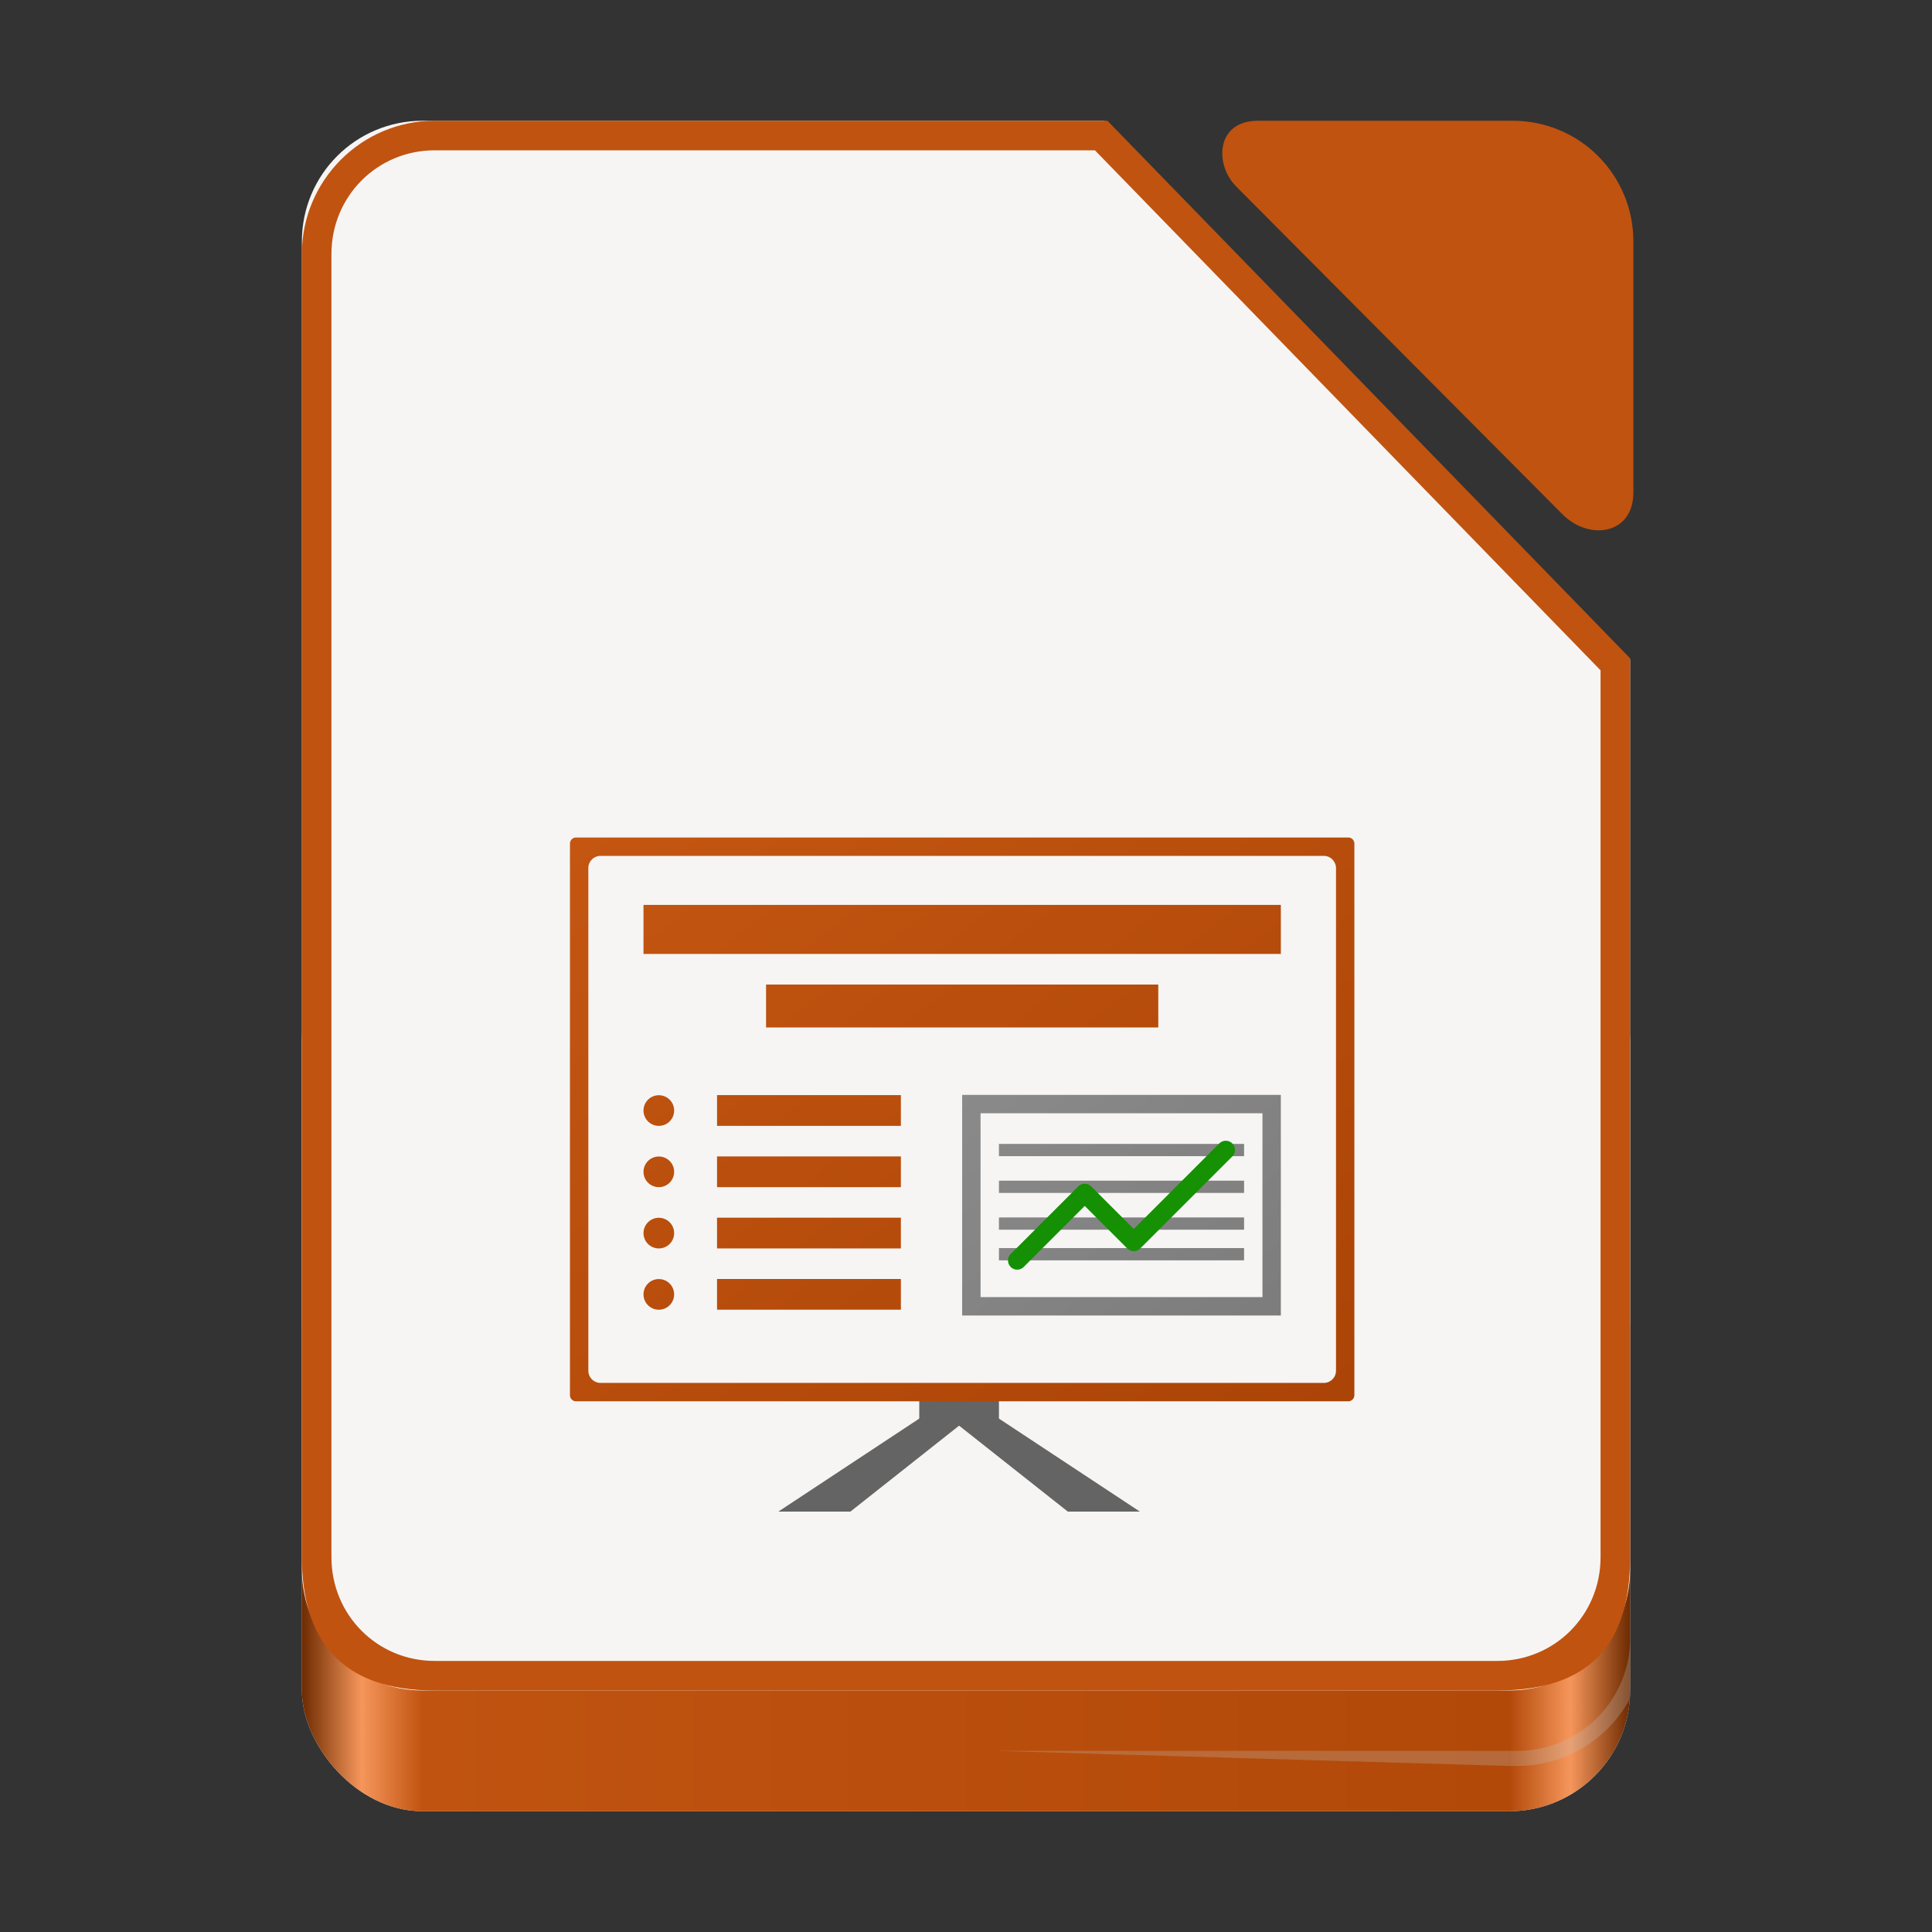 <?xml version="1.0" encoding="UTF-8" standalone="no"?>
<svg
   xmlns:dc="http://purl.org/dc/elements/1.1/"
   xmlns:cc="http://creativecommons.org/ns#"
   xmlns:rdf="http://www.w3.org/1999/02/22-rdf-syntax-ns#"
   xmlns:svg="http://www.w3.org/2000/svg"
   xmlns="http://www.w3.org/2000/svg"
   xmlns:xlink="http://www.w3.org/1999/xlink"
   xmlns:sodipodi="http://sodipodi.sourceforge.net/DTD/sodipodi-0.dtd"
   xmlns:inkscape="http://www.inkscape.org/namespaces/inkscape"
   width="128"
   height="128"
   version="1.0"
   id="svg246"
   sodipodi:docname="libreoffice-main.svg"
   inkscape:version="0.92.3 (2405546, 2018-03-11)">
  <rect width="100%" height="100%" fill="#333333" stroke="none"/>
  <sodipodi:namedview
     pagecolor="#ffffff"
     bordercolor="#666666"
     borderopacity="1"
     objecttolerance="10"
     gridtolerance="10"
     guidetolerance="10"
     inkscape:pageopacity="0"
     inkscape:pageshadow="2"
     inkscape:window-width="1920"
     inkscape:window-height="1016"
     id="namedview248"
     showgrid="false"
     inkscape:zoom="7.5178571"
     inkscape:cx="64.10742"
     inkscape:cy="21.434679"
     inkscape:window-x="0"
     inkscape:window-y="27"
     inkscape:window-maximized="1"
     inkscape:current-layer="svg246" />
  <defs
     id="defs232">
    <linearGradient
       id="linearGradient1175">
      <stop
         offset="0"
         id="stop1163"
         style="stop-color:#6d2a00;stop-opacity:1" />
      <stop
         offset=".045"
         id="stop1165"
         style="stop-color:#f6965b;stop-opacity:1" />
      <stop
         offset=".091"
         id="stop1167"
         style="stop-color:#b24909;stop-opacity:1" />
      <stop
         offset=".909"
         id="stop1169"
         style="stop-color:#c05310;stop-opacity:1" />
      <stop
         offset=".955"
         id="stop1171"
         style="stop-color:#f6965b;stop-opacity:1" />
      <stop
         offset="1"
         id="stop1173"
         style="stop-color:#6d2a00;stop-opacity:1" />
    </linearGradient>
    <linearGradient
       id="a">
      <stop
         id="stop2"
         offset="0"
         stop-color="#d5d3cf" />
      <stop
         id="stop4"
         offset="1"
         stop-color="#f6f5f4" />
    </linearGradient>
    <linearGradient
       id="b">
      <stop
         id="stop7"
         offset="0"
         stop-color="#d5d3cf" />
      <stop
         id="stop9"
         offset="1"
         stop-color="#949390" />
    </linearGradient>
    <linearGradient
       id="c">
      <stop
         id="stop12"
         offset="0"
         stop-color="#9a9996" />
      <stop
         id="stop14"
         offset="1"
         stop-color="#77767b" />
    </linearGradient>
    <linearGradient
       id="e"
       x1="28"
       x2="116"
       y1="-274"
       y2="-274"
       gradientTransform="translate(-136)"
       gradientUnits="userSpaceOnUse"
       xlink:href="#d" />
    <linearGradient
       id="d">
      <stop
         style="stop-color:#ae34c0"
         id="stop18"
         offset="0"
         stop-color="#c0bfbc" />
      <stop
         style="stop-color:#f2c1fa"
         id="stop20"
         offset=".045"
         stop-color="#f6f5f4" />
      <stop
         style="stop-color:#dd87e9"
         id="stop22"
         offset=".091"
         stop-color="#deddda" />
      <stop
         style="stop-color:#dd87e9"
         id="stop24"
         offset=".909"
         stop-color="#deddda" />
      <stop
         style="stop-color:#f2c1fa"
         id="stop26"
         offset=".955"
         stop-color="#f6f5f4" />
      <stop
         style="stop-color:#aa2fbc"
         id="stop28"
         offset="1"
         stop-color="#c0bfbc" />
    </linearGradient>
    <linearGradient
       id="f"
       x1="151.894"
       x2="-24.891"
       y1="-1168.556"
       y2="-1398.881"
       gradientTransform="matrix(2.008,0,0,2.019,1898.717,2821.503)"
       gradientUnits="userSpaceOnUse"
       xlink:href="#a-3" />
    <linearGradient
       id="a-3">
      <stop
         id="stop929"
         offset="0"
         stop-color="#8e03a3" />
      <stop
         id="stop931"
         offset="1"
         stop-color="#c254d2" />
    </linearGradient>
    <linearGradient
       id="e-6"
       x1="1712"
       x2="1352"
       y1="482"
       y2="22"
       gradientTransform="translate(96.598,-21.886)"
       gradientUnits="userSpaceOnUse">
      <stop
         id="stop957"
         offset="0"
         stop-color="#e6e6e6" />
      <stop
         id="stop959"
         offset="1"
         stop-color="#fff" />
    </linearGradient>
    <linearGradient
       id="b-7"
       x1="1422"
       x2="1324"
       y1="-1554.64"
       y2="-1554.64"
       gradientUnits="userSpaceOnUse">
      <stop
         id="stop934"
         offset="0"
         stop-color="#e196fb" />
      <stop
         id="stop936"
         offset=".13"
         stop-color="#f4c7fa" />
      <stop
         id="stop938"
         offset=".314"
         stop-color="#e091f3" />
      <stop
         id="stop940"
         offset=".441"
         stop-color="#d764e9" />
      <stop
         id="stop942"
         offset=".684"
         stop-color="#e7adf0" />
      <stop
         id="stop944"
         offset=".756"
         stop-color="#e6a9f8" />
      <stop
         id="stop946"
         offset=".88"
         stop-color="#e595f2" />
      <stop
         id="stop948"
         offset="1"
         stop-color="#f2cbf8" />
    </linearGradient>
    <radialGradient
       id="d-3"
       cx="518.854"
       cy="730.484"
       r="22.89"
       gradientTransform="matrix(2.011,0,0,0.565,329.827,-1985.991)"
       gradientUnits="userSpaceOnUse">
      <stop
         id="stop952"
         offset="0"
         stop-color="#dc85e9" />
      <stop
         id="stop954"
         offset="1"
         stop-color="#f2cbf8" />
    </radialGradient>
    <linearGradient
       id="f-3"
       x1="151.894"
       x2="-24.891"
       y1="-1168.556"
       y2="-1398.881"
       gradientTransform="matrix(0.408,0,0,0.41,40.163,586.114)"
       gradientUnits="userSpaceOnUse"
       xlink:href="#a-3" />
    <linearGradient
       id="linearGradient955"
       x1="151.894"
       x2="-24.891"
       y1="-1168.556"
       y2="-1398.881"
       gradientTransform="matrix(2.008,0,0,2.019,2228.887,2748.206)"
       gradientUnits="userSpaceOnUse"
       xlink:href="#a-3" />
    <linearGradient
       id="f-3-3"
       x1="151.894"
       x2="-24.891"
       y1="-1168.556"
       y2="-1398.881"
       gradientTransform="matrix(0.408,0,0,0.41,40.163,758.114)"
       gradientUnits="userSpaceOnUse"
       xlink:href="#a-3" />
    <linearGradient
       id="k"
       x1="151.894"
       x2="-24.891"
       y1="-1168.556"
       y2="-1398.881"
       gradientTransform="matrix(0.408,0,0,0.41,16.045,932.329)"
       gradientUnits="userSpaceOnUse"
       xlink:href="#b-3" />
    <linearGradient
       id="b-3">
      <stop
         id="stop3"
         offset="0"
         stop-color="#18a303" />
      <stop
         id="stop5"
         offset="1"
         stop-color="#43c330" />
    </linearGradient>
    <linearGradient
       id="j"
       x1="434.006"
       x2="74.006"
       y1="482"
       y2="22"
       gradientTransform="matrix(0.203,0,0,0.203,-9.75,354.199)"
       gradientUnits="userSpaceOnUse">
      <stop
         id="stop43"
         offset="0"
         stop-color="#e6e6e6" />
      <stop
         id="stop45"
         offset="1"
         stop-color="#fff" />
    </linearGradient>
    <linearGradient
       id="a-6"
       x1="1710"
       x2="1358"
       y1="126"
       y2="-338"
       gradientUnits="userSpaceOnUse"
       xlink:href="#b-3" />
    <linearGradient
       id="c-3"
       x1="1565.251"
       x2="1565.251"
       y1="51.992"
       y2="-52.008"
       gradientUnits="userSpaceOnUse">
      <stop
         id="stop8"
         offset="0"
         stop-color="#727272" />
      <stop
         id="stop10"
         offset="1"
         stop-color="#9a9a9a" />
    </linearGradient>
    <linearGradient
       id="d-5"
       x1="829.361"
       x2="829.361"
       y1="-1064.799"
       y2="-1082.341"
       gradientTransform="matrix(3.795,0,0,5.2,-1620.54,5578.909)"
       gradientUnits="userSpaceOnUse">
      <stop
         id="stop13"
         offset="0"
         stop-color="#e4e4e4" />
      <stop
         id="stop15"
         offset="1"
         stop-color="#f9f9f9" />
    </linearGradient>
    <linearGradient
       id="e-62"
       x1="525.639"
       x2="525.639"
       y1="-1078.644"
       y2="-1068.787"
       gradientTransform="matrix(2.857,0,0,-6.222,33.285,-6672.417)"
       gradientUnits="userSpaceOnUse">
      <stop
         id="stop18-9"
         offset="0"
         stop-color="#63bbee" />
      <stop
         id="stop20-1"
         offset="1"
         stop-color="#aadcf7" />
    </linearGradient>
    <linearGradient
       id="f-2"
       x1="1583.626"
       x2="1583.626"
       y1="-7.883"
       y2="-44.007"
       gradientUnits="userSpaceOnUse">
      <stop
         id="stop23"
         offset="0"
         stop-color="#a33e03" />
      <stop
         id="stop25"
         offset="1"
         stop-color="#c15414" />
    </linearGradient>
    <linearGradient
       id="g-7"
       x1="525.639"
       x2="525.639"
       y1="-1078.644"
       y2="-1068.787"
       gradientTransform="matrix(2.857,0,0,-8.444,65.285,-9068.258)"
       gradientUnits="userSpaceOnUse">
      <stop
         id="stop28-0"
         offset="0"
         stop-color="#f09e6f" />
      <stop
         id="stop30"
         offset="1"
         stop-color="#f9cfb5" />
    </linearGradient>
    <linearGradient
       id="h"
       x1="525.639"
       x2="525.639"
       y1="-1078.644"
       y2="-1068.787"
       gradientTransform="matrix(2.857,0,0,-3.556,97.285,-3797.377)"
       gradientUnits="userSpaceOnUse">
      <stop
         id="stop33"
         offset="0"
         stop-color="#f5ce53" />
      <stop
         id="stop35"
         offset="1"
         stop-color="#fde9a9" />
    </linearGradient>
    <linearGradient
       id="i"
       x1="525.639"
       x2="525.639"
       y1="-1078.644"
       y2="-1068.787"
       gradientTransform="matrix(2.857,0,0,-5.333,129.285,-5714.057)"
       gradientUnits="userSpaceOnUse">
      <stop
         id="stop38"
         offset="0"
         stop-color="#8ee780" />
      <stop
         id="stop40"
         offset="1"
         stop-color="#ccf4c6" />
    </linearGradient>
    <linearGradient
       id="b-2"
       x1="151.894"
       x2="-24.891"
       y1="-1168.556"
       y2="-1398.881"
       gradientTransform="matrix(2.008,0,0,2.019,1404.983,2846.179)"
       gradientUnits="userSpaceOnUse">
      <stop
         id="stop2799"
         offset="0"
         stop-color="#c99c00" />
      <stop
         id="stop2801"
         offset="1"
         stop-color="#e9b913" />
    </linearGradient>
    <linearGradient
       id="f-7"
       x1="151.894"
       x2="-24.891"
       y1="-1168.556"
       y2="-1398.881"
       gradientTransform="matrix(2.008,0,0,2.019,1404.983,2846.179)"
       gradientUnits="userSpaceOnUse"
       xlink:href="#b-36" />
    <linearGradient
       id="b-36">
      <stop
         id="stop3671"
         offset="0"
         stop-color="#a33e03" />
      <stop
         id="stop3673"
         offset="1"
         stop-color="#d36118" />
    </linearGradient>
    <linearGradient
       id="e-1"
       x1="1712"
       x2="1352"
       y1="482"
       y2="22"
       gradientUnits="userSpaceOnUse">
      <stop
         id="stop3686"
         offset="0"
         stop-color="#e6e6e6" />
      <stop
         id="stop3688"
         offset="1"
         stop-color="#fff" />
    </linearGradient>
    <linearGradient
       id="d-2"
       x1="1707.009"
       x2="1331.95"
       y1="488.492"
       y2="29.226"
       gradientTransform="translate(500.35,48.299)"
       gradientUnits="userSpaceOnUse">
      <stop
         id="stop3681"
         offset="0"
         stop-color="#6e6e6e" />
      <stop
         id="stop3683"
         offset="1"
         stop-color="#b0b0b0" />
    </linearGradient>
    <linearGradient
       id="c-93"
       x1="1710"
       x2="1360"
       y1="482"
       y2="22"
       gradientTransform="translate(500.35,48.299)"
       gradientUnits="userSpaceOnUse">
      <stop
         id="stop3676"
         offset="0"
         stop-color="#18a303" />
      <stop
         id="stop3678"
         offset="1"
         stop-color="#106802" />
    </linearGradient>
    <linearGradient
       id="a-1"
       x1="1711.588"
       x2="1357.364"
       y1="490.542"
       y2="30.216"
       gradientTransform="translate(500.35,48.299)"
       gradientUnits="userSpaceOnUse"
       xlink:href="#b-36" />
    <linearGradient
       id="s"
       x1="151.894"
       x2="-24.891"
       y1="-1168.556"
       y2="-1398.881"
       gradientTransform="matrix(2.008,0,0,2.019,1448.755,2874.857)"
       gradientUnits="userSpaceOnUse"
       xlink:href="#q" />
    <linearGradient
       id="q">
      <stop
         id="stop8439"
         offset="0"
         stop-color="#0369a3" />
      <stop
         id="stop8441"
         offset="1"
         stop-color="#1c99e0" />
    </linearGradient>
    <linearGradient
       id="r"
       x1="434.006"
       x2="74.006"
       y1="482"
       y2="22"
       gradientTransform="translate(1321.765,28.678)"
       gradientUnits="userSpaceOnUse">
      <stop
         id="stop8444"
         offset="0"
         stop-color="#e6e6e6" />
      <stop
         id="stop8446"
         offset="1"
         stop-color="#fff" />
    </linearGradient>
    <linearGradient
       id="p"
       x1="432.006"
       x2="80.006"
       y1="528"
       y2="64"
       gradientTransform="translate(1760.986,6.037)"
       gradientUnits="userSpaceOnUse"
       xlink:href="#q" />
    <linearGradient
       id="a-9"
       x2="0"
       y1="-581.638"
       y2="-577.573"
       gradientTransform="matrix(19.368,0,0,15.639,-2800.195,8902.558)"
       gradientUnits="userSpaceOnUse">
      <stop
         id="stop8379"
         offset="0"
         stop-color="#44adeb" />
      <stop
         id="stop8381"
         offset="1"
         stop-color="#aadcf7" />
    </linearGradient>
    <linearGradient
       id="b-4"
       x2="0"
       y1="1173"
       y2="1178"
       gradientTransform="matrix(-17.491,0,0,15.847,7686.168,-18788.108)"
       gradientUnits="userSpaceOnUse">
      <stop
         id="stop8384"
         offset="0"
         stop-color="#666" />
      <stop
         id="stop8386"
         offset="1"
         stop-color="#333" />
    </linearGradient>
    <linearGradient
       id="c-7"
       x1="346.696"
       x2="361.368"
       y1="-1576.519"
       y2="-1566.796"
       gradientTransform="matrix(1.973,0,0,1.955,884.546,2931.357)"
       gradientUnits="userSpaceOnUse">
      <stop
         id="stop8389"
         offset="0"
         stop-color="#fff" />
      <stop
         id="stop8391"
         offset="1"
         stop-color="#fff"
         stop-opacity="0" />
    </linearGradient>
    <linearGradient
       id="d-8"
       x2="0"
       y1="1173.911"
       y2="1178"
       gradientTransform="matrix(17.491,0,0,15.847,-4532.243,-18783.221)"
       gradientUnits="userSpaceOnUse">
      <stop
         id="stop8394"
         offset="0"
         stop-color="#666" />
      <stop
         id="stop8396"
         offset="1"
         stop-color="#1a1a1a" />
    </linearGradient>
    <linearGradient
       id="e-4"
       x2="0"
       y1="-1554.465"
       y2="-1562.367"
       gradientTransform="matrix(1.973,0,0,1.955,884.546,2931.357)"
       gradientUnits="userSpaceOnUse">
      <stop
         id="stop8399"
         offset="0"
         stop-color="#18a303" />
      <stop
         id="stop8401"
         offset="1"
         stop-color="#106802" />
    </linearGradient>
    <linearGradient
       id="f-5"
       x2="0"
       y1="1173"
       y2="1178"
       gradientTransform="matrix(17.491,0,0,15.847,-4532.243,-18763.476)"
       gradientUnits="userSpaceOnUse">
      <stop
         id="stop8404"
         offset="0"
         stop-color="#0369a3" />
      <stop
         id="stop8406"
         offset="1"
         stop-color="#023f62" />
    </linearGradient>
    <linearGradient
       id="g-0"
       x2="0"
       y1="-8.721"
       y2="-1.764"
       gradientTransform="matrix(1.973,0,0,1.955,-134.484,-129.328)"
       gradientUnits="userSpaceOnUse"
       xlink:href="#h-3" />
    <linearGradient
       id="h-3">
      <stop
         id="stop8410"
         offset="0"
         stop-color="#666" />
      <stop
         id="stop8412"
         offset="1"
         stop-color="#666"
         stop-opacity=".5" />
    </linearGradient>
    <radialGradient
       id="i-6"
       cx="-1535.304"
       cy="-842.908"
       r="10"
       gradientTransform="matrix(0,6.482,14.962,0,14263.987,9757.383)"
       gradientUnits="userSpaceOnUse">
      <stop
         id="stop8415"
         offset="0"
         stop-color="#fff" />
      <stop
         id="stop8417"
         offset="1"
         stop-color="#00a8ff"
         stop-opacity="0" />
    </radialGradient>
    <linearGradient
       id="j-1"
       x2="0"
       y1="-8.721"
       y2="2.989"
       gradientTransform="matrix(1.973,0,0,1.955,-134.484,-129.328)"
       gradientUnits="userSpaceOnUse"
       xlink:href="#h-3" />
    <linearGradient
       id="k-0"
       x2="0"
       y1="-6.308"
       y2="-.088"
       gradientTransform="matrix(1.973,0,0,1.955,-134.484,-129.328)"
       gradientUnits="userSpaceOnUse"
       xlink:href="#l" />
    <linearGradient
       id="l">
      <stop
         id="stop8422"
         offset="0"
         stop-color="#808080" />
      <stop
         id="stop8424"
         offset="1"
         stop-color="#666" />
    </linearGradient>
    <linearGradient
       id="m"
       x2="0"
       y1="-5.058"
       y2="1.412"
       gradientTransform="matrix(1.973,0,0,1.955,-134.484,-129.328)"
       gradientUnits="userSpaceOnUse"
       xlink:href="#l" />
    <linearGradient
       id="n"
       x2="0"
       y1="-1556.638"
       y2="-1550.512"
       gradientTransform="matrix(1.973,0,0,1.955,884.546,2931.357)"
       gradientUnits="userSpaceOnUse">
      <stop
         id="stop8428"
         offset="0"
         stop-color="#0369a3" />
      <stop
         id="stop8430"
         offset="1"
         stop-color="#047fc6" />
    </linearGradient>
    <linearGradient
       id="o"
       x1="445.695"
       x2="441.388"
       y1="1103.578"
       y2="1099.82"
       gradientTransform="matrix(0,3.351,-5.471,0,7668.256,-1672.148)"
       gradientUnits="userSpaceOnUse">
      <stop
         id="stop8433"
         offset="0"
         stop-color="#e9b913" />
      <stop
         id="stop8435"
         offset="1"
         stop-color="#ff0" />
    </linearGradient>
    <linearGradient
       id="linearGradient21640-4"
       x1="-17"
       x2="144"
       y1="-1194.638"
       y2="-1194.638"
       gradientTransform="matrix(0.529,0,0,1.091,355.326,-218.207)"
       gradientUnits="userSpaceOnUse"
       xlink:href="#linearGradient8074-2" />
    <linearGradient
       id="linearGradient8074-2">
      <stop
         id="stop25-3"
         offset="0"
         style="stop-color:#000000;stop-opacity:0" />
      <stop
         id="stop27"
         offset=".493"
         style="stop-color:#000000" />
      <stop
         id="stop29"
         offset="1"
         style="stop-color:#000000;stop-opacity:0" />
    </linearGradient>
    <linearGradient
       id="linearGradient21642-6"
       x1="652.25"
       x2="652.25"
       y1="-1491.638"
       y2="-1548.138"
       gradientTransform="matrix(1.091,0,0,1.091,-280.932,105.793)"
       gradientUnits="userSpaceOnUse">
      <stop
         id="stop51"
         offset="0"
         style="stop-color:#808080" />
      <stop
         id="stop53"
         offset="1"
         style="stop-color:#b3b3b3" />
    </linearGradient>
    <linearGradient
       id="linearGradient21644-6"
       x1="714"
       x2="714"
       y1="-1063.638"
       y2="-1083.638"
       gradientTransform="matrix(2.07,0,0,2.836,-1129.407,1493.233)"
       gradientUnits="userSpaceOnUse"
       xlink:href="#linearGradient4338" />
    <linearGradient
       id="linearGradient4338">
      <stop
         id="stop20-6"
         offset="0"
         style="stop-color:#f2f2f2" />
      <stop
         id="stop22-7"
         offset="1"
         style="stop-color:#ffffff" />
    </linearGradient>
    <linearGradient
       id="linearGradient21646-1"
       x1="152"
       x2="113.882"
       y1="-1192.638"
       y2="-1230.756"
       gradientTransform="matrix(0.665,0,0,0.665,327.05,-731.393)"
       gradientUnits="userSpaceOnUse">
      <stop
         id="stop57"
         offset="0"
         style="stop-color:#000000" />
      <stop
         id="stop59"
         offset=".455"
         style="stop-color:#000000;stop-opacity:.361" />
      <stop
         id="stop61"
         offset="1"
         style="stop-color:#000000;stop-opacity:0" />
    </linearGradient>
    <linearGradient
       id="linearGradient1209"
       x1="-17"
       x2="144"
       y1="-1194.638"
       y2="-1194.638"
       gradientTransform="matrix(0.413,0,0,1.091,362.095,-269.48)"
       gradientUnits="userSpaceOnUse"
       xlink:href="#linearGradient8074-2" />
    <radialGradient
       id="radialGradient1211"
       cx="152.333"
       cy="-754.638"
       r="15"
       gradientTransform="matrix(0,0.412,-0.725,-9.9797564e-5,-188.051,-1592.033)"
       gradientUnits="userSpaceOnUse">
      <stop
         id="stop107"
         offset="0"
         style="stop-color:#000000;stop-opacity:.502" />
      <stop
         id="stop109"
         offset="1"
         style="stop-color:#000000;stop-opacity:0" />
    </radialGradient>
    <linearGradient
       id="linearGradient21652-7"
       x1="525.639"
       x2="525.639"
       y1="-1078.644"
       y2="-1068.787"
       gradientTransform="matrix(1.87,0,0,3.636,-626.127,5449.585)"
       gradientUnits="userSpaceOnUse">
      <stop
         id="stop64"
         offset="0"
         style="stop-color:#63bbee" />
      <stop
         id="stop66"
         offset="1"
         style="stop-color:#aadcf7" />
    </linearGradient>
    <linearGradient
       id="linearGradient21654-6"
       x1="525.639"
       x2="525.639"
       y1="-1078.644"
       y2="-1068.787"
       gradientTransform="matrix(1.87,0,0,4.848,-606.491,6756.418)"
       gradientUnits="userSpaceOnUse">
      <stop
         id="stop69"
         offset="0"
         style="stop-color:rgb(240, 158, 111)" />
      <stop
         id="stop71"
         offset="1"
         style="stop-color:rgb(249, 207, 181)" />
    </linearGradient>
    <linearGradient
       id="linearGradient21656-7"
       x1="525.639"
       x2="525.639"
       y1="-1078.644"
       y2="-1068.787"
       gradientTransform="matrix(1.87,0,0,2.182,-586.854,3881.382)"
       gradientUnits="userSpaceOnUse">
      <stop
         id="stop74"
         offset="0"
         style="stop-color:rgb(245, 206, 83)" />
      <stop
         id="stop76"
         offset="1"
         style="stop-color:rgb(253, 233, 169)" />
    </linearGradient>
    <linearGradient
       id="linearGradient21658-2"
       x1="525.639"
       x2="525.639"
       y1="-1078.644"
       y2="-1068.787"
       gradientTransform="matrix(1.87,0,0,3.152,-567.218,4926.854)"
       gradientUnits="userSpaceOnUse">
      <stop
         id="stop79"
         offset="0"
         style="stop-color:#8ee780" />
      <stop
         id="stop81"
         offset="1"
         style="stop-color:#ccf4c6" />
    </linearGradient>
    <linearGradient
       id="linearGradient21660-7"
       x1="529.25"
       x2="535"
       y1="-1568.638"
       y2="-1574.638"
       gradientTransform="matrix(0.909,0,0,2.545,-126.932,2462.724)"
       gradientUnits="userSpaceOnUse">
      <stop
         id="stop84"
         offset="0"
         style="stop-color:#4a00ff" />
      <stop
         id="stop86"
         offset="1"
         style="stop-color:#00a0c1;stop-opacity:0" />
    </linearGradient>
    <linearGradient
       id="linearGradient21662-3"
       x1="529.25"
       x2="535"
       y1="-1568.638"
       y2="-1574.638"
       gradientTransform="matrix(0.909,0,0,3.455,-107.295,3888.76)"
       gradientUnits="userSpaceOnUse">
      <stop
         id="stop89"
         offset="0"
         style="stop-color:#800000" />
      <stop
         id="stop91"
         offset="1"
         style="stop-color:#ffc600;stop-opacity:0" />
    </linearGradient>
    <linearGradient
       id="linearGradient1213"
       x1="-17"
       x2="144"
       y1="-1194.638"
       y2="-1194.638"
       gradientTransform="matrix(0.081,0,0,1.091,354.268,-258.571)"
       gradientUnits="userSpaceOnUse"
       xlink:href="#linearGradient9014" />
    <linearGradient
       id="linearGradient9014">
      <stop
         id="stop32"
         offset="0"
         style="stop-color:#ffffff;stop-opacity:0" />
      <stop
         id="stop34"
         offset=".493"
         style="stop-color:#ffffff" />
      <stop
         id="stop36"
         offset="1"
         style="stop-color:#ffffff;stop-opacity:0" />
    </linearGradient>
    <linearGradient
       id="linearGradient21666-8"
       x1="-17"
       x2="144"
       y1="-1194.638"
       y2="-1194.638"
       gradientTransform="matrix(0.501,0,0,1.091,357.047,-224.753)"
       gradientUnits="userSpaceOnUse"
       xlink:href="#linearGradient8074-2" />
    <linearGradient
       id="linearGradient21668-4"
       x1="-17"
       x2="144"
       y1="-1194.638"
       y2="-1194.638"
       gradientTransform="matrix(0.501,0,0,1.091,357.047,-221.48)"
       gradientUnits="userSpaceOnUse"
       xlink:href="#linearGradient9014" />
    <linearGradient
       id="linearGradient21670-3"
       x1="529.25"
       x2="535"
       y1="-1568.638"
       y2="-1574.638"
       gradientTransform="matrix(0.909,0,0,2.182,-68.022,1892.309)"
       gradientUnits="userSpaceOnUse">
      <stop
         id="stop96"
         offset="0"
         style="stop-color:#003362" />
      <stop
         id="stop98"
         offset="1"
         style="stop-color:#00ff8c;stop-opacity:0" />
    </linearGradient>
    <linearGradient
       id="linearGradient21672-9"
       x1="529.25"
       x2="535"
       y1="-1568.638"
       y2="-1574.638"
       gradientTransform="matrix(0.909,0,0,1.455,-87.659,751.479)"
       gradientUnits="userSpaceOnUse">
      <stop
         id="stop101"
         offset="0"
         style="stop-color:#ff0000" />
      <stop
         id="stop103"
         offset="1"
         style="stop-color:#d3d300;stop-opacity:0" />
    </linearGradient>
    <linearGradient
       id="linearGradient1215"
       x1="-17"
       x2="144"
       y1="-1194.638"
       y2="-1194.638"
       gradientTransform="matrix(0.501,0,0,1.091,-420.726,2883.604)"
       gradientUnits="userSpaceOnUse"
       xlink:href="#linearGradient8074-2" />
    <linearGradient
       id="linearGradient22171"
       x1="815.125"
       x2="815.125"
       y1="-1491.638"
       y2="-1543.638"
       gradientTransform="matrix(1.641,0,0,0.5,2374.52,-735.251)"
       gradientUnits="userSpaceOnUse">
      <stop
         id="stop1733"
         offset="0"
         style="stop-color:rgb(114, 114, 114)" />
      <stop
         id="stop1735"
         offset="1"
         style="stop-color:rgb(179, 179, 179)" />
    </linearGradient>
    <linearGradient
       id="linearGradient22173"
       x1="3793.25"
       x2="3793.25"
       y1="-1603.647"
       y2="-1561.387"
       gradientTransform="translate(0,11.566)"
       gradientUnits="userSpaceOnUse">
      <stop
         id="stop1738"
         offset="0"
         style="stop-color:rgb(204, 204, 204)" />
      <stop
         id="stop1740"
         offset="1"
         style="stop-color:rgb(179, 179, 179)" />
    </linearGradient>
    <linearGradient
       id="linearGradient22175"
       x1="3658.22"
       x2="3658.22"
       y1="-1076.625"
       y2="-1117.844"
       gradientTransform="matrix(1.906,0,0,1.857,-3264.03,489.398)"
       gradientUnits="userSpaceOnUse">
      <stop
         id="stop1743"
         offset="0"
         style="stop-color:rgb(255, 246, 221)" />
      <stop
         id="stop1745"
         offset="1"
         style="stop-color:rgb(254, 248, 244)" />
    </linearGradient>
    <linearGradient
       id="linearGradient1553"
       x1="529.25"
       x2="535"
       y1="-1568.638"
       y2="-1574.638"
       gradientTransform="matrix(2.5,0,0,6.333,2347.5,8423.636)"
       gradientUnits="userSpaceOnUse">
      <stop
         id="stop1789"
         offset="0"
         style="stop-color:rgb(252, 92, 0)" />
      <stop
         id="stop1791"
         offset="1"
         style="stop-color:rgb(204, 204, 204);stop-opacity:0" />
    </linearGradient>
    <linearGradient
       id="linearGradient22179"
       x1="3682"
       x2="3682"
       y1="-1515.003"
       y2="-1494.843"
       gradientTransform="matrix(1.017,0,0,1.1,-62.175,160.033)"
       gradientUnits="userSpaceOnUse">
      <stop
         id="stop1748"
         offset="0"
         style="stop-color:rgb(255, 255, 255)" />
      <stop
         id="stop1750"
         offset="1"
         style="stop-color:rgb(242, 242, 242)" />
    </linearGradient>
    <linearGradient
       id="linearGradient22195"
       x1="3669.452"
       x2="3669.452"
       y1="-1068.818"
       y2="-1073.573"
       gradientUnits="userSpaceOnUse"
       xlink:href="#linearGradient10412" />
    <linearGradient
       id="linearGradient10412">
      <stop
         id="stop1754"
         offset="0"
         style="stop-color:rgb(0, 0, 0)" />
      <stop
         id="stop1756"
         offset="1"
         style="stop-color:rgb(77, 77, 77)" />
    </linearGradient>
    <linearGradient
       id="linearGradient22197"
       x1="3715.894"
       x2="3715.894"
       y1="693.037"
       y2="695.848"
       gradientTransform="matrix(12.038,0,0,12.033,-41007.4,-9920.304)"
       gradientUnits="userSpaceOnUse"
       xlink:href="#linearGradient9860" />
    <linearGradient
       id="linearGradient9860">
      <stop
         id="stop1760"
         offset="0"
         style="stop-color:rgb(102, 102, 102)" />
      <stop
         id="stop1762"
         offset="1"
         style="stop-color:rgb(128, 128, 128)" />
    </linearGradient>
    <linearGradient
       id="linearGradient22199"
       x1="3715.894"
       x2="3715.894"
       y1="694.657"
       y2="696.496"
       gradientTransform="matrix(12.038,0,0,12.033,-41007.4,-9920.304)"
       gradientUnits="userSpaceOnUse"
       xlink:href="#linearGradient9860" />
    <linearGradient
       id="linearGradient22201"
       x1="-17"
       x2="144"
       y1="-1194.638"
       y2="-1194.638"
       gradientTransform="matrix(0.745,0,0,1,3682.67,-317.434)"
       gradientUnits="userSpaceOnUse"
       xlink:href="#linearGradient10295" />
    <linearGradient
       id="linearGradient10295">
      <stop
         id="stop1767"
         offset="0"
         style="stop-color:rgb(233, 185, 19);stop-opacity:0" />
      <stop
         id="stop1769"
         offset=".493"
         style="stop-color:rgb(252, 92, 0)" />
      <stop
         id="stop1771"
         offset="1"
         style="stop-color:rgb(233, 185, 19);stop-opacity:0" />
    </linearGradient>
    <linearGradient
       id="linearGradient1549"
       x1="-17"
       x2="144"
       y1="-1194.638"
       y2="-1194.638"
       gradientTransform="matrix(0.46,0,0,1,-1578.254,-2476.36)"
       gradientUnits="userSpaceOnUse"
       xlink:href="#linearGradient10295" />
    <linearGradient
       id="linearGradient1545"
       x1="-17"
       x2="144"
       y1="-1194.638"
       y2="-1194.638"
       gradientTransform="matrix(0.483,0,0,1,-1579.614,-2474.36)"
       gradientUnits="userSpaceOnUse"
       xlink:href="#linearGradient8074-2" />
    <linearGradient
       id="linearGradient1541"
       x1="152"
       x2="113.882"
       y1="-1192.638"
       y2="-1230.756"
       gradientTransform="matrix(0.244,0,0,0.244,3752.93,-1194.184)"
       gradientUnits="userSpaceOnUse">
      <stop
         id="stop1780"
         offset="0"
         style="stop-color:#000000" />
      <stop
         id="stop1782"
         offset=".455"
         style="stop-color:#000000;stop-opacity:.361" />
      <stop
         id="stop1784"
         offset="1"
         style="stop-color:#000000;stop-opacity:0" />
    </linearGradient>
    <linearGradient
       id="linearGradient1537"
       x1="364.867"
       x2="389.102"
       y1="300.819"
       y2="276.584"
       gradientTransform="translate(3301,-1782.074)"
       gradientUnits="userSpaceOnUse">
      <stop
         id="stop1775"
         offset="0"
         style="stop-color:rgb(0, 0, 0)" />
      <stop
         id="stop1777"
         offset="1"
         style="stop-color:rgb(0, 0, 0);stop-opacity:0" />
    </linearGradient>
    <linearGradient
       id="linearGradient1533"
       x1="-17"
       x2="144"
       y1="-1194.638"
       y2="-1194.638"
       gradientTransform="matrix(0.137,0,0,1,-1503.744,-2474.38)"
       gradientUnits="userSpaceOnUse"
       xlink:href="#linearGradient8074-2" />
    <linearGradient
       id="e-3"
       x1="28"
       x2="116"
       y1="-274"
       y2="-274"
       gradientTransform="translate(-136,2.0328125e-5)"
       gradientUnits="userSpaceOnUse"
       xlink:href="#d-6" />
    <linearGradient
       id="d-6">
      <stop
         style="stop-color:#262626"
         id="stop18-7"
         offset="0" />
      <stop
         style="stop-color:#7a7a7a"
         id="stop20-5"
         offset=".045" />
      <stop
         style="stop-color:#3a3a3a"
         id="stop22-3"
         offset=".091" />
      <stop
         style="stop-color:#3c3c3c"
         id="stop24-5"
         offset=".909" />
      <stop
         style="stop-color:#7a7a7a"
         id="stop26-6"
         offset=".955" />
      <stop
         style="stop-color:#262626"
         id="stop28-2"
         offset="1" />
    </linearGradient>
    <linearGradient
       id="linearGradient1081"
       x1="-108"
       x2="-20"
       y1="-100"
       y2="-100"
       gradientUnits="userSpaceOnUse"
       xlink:href="#linearGradient1175" />
    <linearGradient
       id="d-2-3"
       gradientUnits="userSpaceOnUse"
       x1="1707.009"
       x2="1331.95"
       y1="488.492"
       y2="29.226"
       gradientTransform="translate(500.35,48.299)">
      <stop
         offset="0"
         stop-color="#6e6e6e"
         id="stop3681-6" />
      <stop
         offset="1"
         stop-color="#b0b0b0"
         id="stop3683-7" />
    </linearGradient>
    <linearGradient
       id="a-1-5"
       gradientUnits="userSpaceOnUse"
       x1="1711.588"
       x2="1357.364"
       xlink:href="#b-36"
       y1="490.542"
       y2="30.216"
       gradientTransform="translate(500.35,48.299)" />
  </defs>
  <rect
     style="fill:#deddda"
     width="88"
     height="59"
     x="20"
     y="61"
     rx="8"
     id="rect234" />
  <rect
     style="fill:url(#linearGradient1081);fill-rule:evenodd"
     width="88"
     height="40"
     x="-108"
     y="-120"
     rx="8"
     ry="8"
     transform="scale(-1)"
     id="rect236" />
  <path
     style="fill:#c0bfbc;fill-opacity:0.272"
     d="m 108,108.654 a 7.468,7.468 0 0 1 -7.492,7.346 h -0.5 v 1 h 0.5 a 8.488,8.488 0 0 0 7.463,-4.428 c 0.013,-0.19 0.029,-0.379 0.029,-0.572 z m -42,7.346 34,1 v -1 z"
     id="path238" />
  <path
     style="fill:#f6f5f4"
     d="M 73.16,8 H 28 c -4.432,0 -8,3.568 -8,8 v 88 c 0,4.432 3.568,8 8,8 H 100 C 104.432,112 108,108.432 108,104 V 43.705 Z"
     id="path240" />
  <path
     style="fill:#c05310;fill-opacity:1"
     d="M 108.215,32.631 V 16 c 0,-1.108 -0.223,-2.161 -0.627,-3.119 -0.404,-0.958 -0.988,-1.82 -1.711,-2.543 -0.723,-0.723 -1.585,-1.307 -2.543,-1.711 C 102.376,8.223 101.323,8 100.215,8 H 83.342 c -2.778,0 -2.901,2.89 -1.432,4.365 l 21.609,21.709 c 1.763,1.77 4.695,1.349 4.695,-1.443 z"
     id="path242" />
  <path
     style="fill:#c05310;fill-opacity:1"
     d="M 28.801,8 C 23.94,8 20,11.956 20,16.828 v 86.344 C 20,108.555 22.516,112 28.801,112 H 99.199 C 105.484,112 108,108.77 108,103.172 V 43.615 L 73.369,8 h -0.412 z m 0,1.959 h 43.742 l 33.498,34.451 v 58.762 c 0,3.825 -3.036,6.869 -6.842,6.869 H 28.801 c -3.806,0 -6.842,-3.044 -6.842,-6.869 V 16.828 c 0,-3.825 3.036,-6.869 6.842,-6.869 z"
     id="path244" />
  <g
     id="g8060"
     transform="matrix(0.203,0,0,0.203,-348.821,0.233)">
    <path
       style="fill:#646464"
       inkscape:connector-curvature="0"
       d="m 2020.35,452.19 v 8.32 l -48.002,31.682 h 23.517 l 35.426,-28.002 h 13.061 v -12 z"
       id="g" />
    <path
       inkscape:connector-curvature="0"
       style="fill:url(#d-2-3)"
       id="path3697"
       d="m 2032.35,356.186 v 72.004 h 104.006 v -72.004 z m 6.002,6 h 92.004 v 60.002 h -92.004 z m 6,10 v 4 h 80.004 v -4 z m 0,12 v 4 h 80.004 v -4 z m 0,12 v 4 h 80.004 v -4 z m 0,10 v 4 h 80.004 v -4 z" />
    <path
       inkscape:connector-curvature="0"
       style="fill:url(#c-93)"
       id="path3699"
       d="m 2118.295,371.157 a 3,3 0 0 0 -2.062,0.908 l -27.879,27.881 -13.881,-13.881 a 3,3 0 0 0 -4.242,0 l -22,22.002 a 3,3 0 1 0 4.242,4.242 l 19.879,-19.879 13.881,13.879 a 3,3 0 0 0 4.242,0 l 30.002,-30 a 3,3 0 0 0 -2.182,-5.152 z" />
    <use
       y="0"
       x="0"
       style="fill:#646464"
       id="use3701"
       xlink:href="#g"
       width="5033"
       transform="matrix(-1,0,0,1,4062.701,4.9286086e-8)"
       height="1085" />
    <path
       inkscape:connector-curvature="0"
       style="fill:url(#a-1-5)"
       id="path3703"
       d="m 1906.346,272.182 c -1.108,0 -2,0.892 -2,2 v 180.008 c 0,1.108 0.892,2 2,2 h 252.01 c 1.108,0 2,-0.892 2,-2 V 274.182 c 0,-1.108 -0.892,-2 -2,-2 z m 8,6 h 236.01 c 0.831,0 1.602,0.251 2.24,0.682 0.213,0.143 0.409,0.308 0.59,0.488 0.099,0.099 0.179,0.215 0.268,0.324 0.556,0.687 0.902,1.549 0.902,2.506 v 164.008 c 0,0.831 -0.251,1.602 -0.682,2.24 -0.287,0.425 -0.653,0.791 -1.078,1.078 -0.638,0.43 -1.409,0.682 -2.24,0.682 h -236.01 c -0.831,0 -1.602,-0.251 -2.24,-0.682 -0.425,-0.287 -0.791,-0.653 -1.078,-1.078 -0.43,-0.638 -0.682,-1.409 -0.682,-2.24 V 282.182 c 0,-0.278 0.027,-0.547 0.08,-0.809 0.053,-0.26 0.132,-0.511 0.232,-0.75 v -0.002 c 0.101,-0.239 0.226,-0.465 0.369,-0.678 v -0.002 c 0.065,-0.096 0.148,-0.176 0.221,-0.266 0.088,-0.109 0.168,-0.225 0.268,-0.324 0.18,-0.18 0.378,-0.345 0.59,-0.488 0.638,-0.43 1.409,-0.682 2.24,-0.682 z m 14,16.002 v 16 h 208.01 v -16 z m 40.002,26 v 14 h 128.006 v -14 z m -16,36.08 v 10.035 h 60.002 v -10.035 z m -18.998,0.035 a 5,5 0 0 0 -5,5 5,5 0 0 0 5,5 5,5 0 0 0 5,-5 5,5 0 0 0 -5,-5 z m 18.998,19.965 v 10.035 h 60.002 V 376.264 Z m -18.998,0.035 a 5,5 0 0 0 -5,5 5,5 0 0 0 5,5 5,5 0 0 0 5,-5 5,5 0 0 0 -5,-5 z m 18.998,19.965 v 10.035 h 60.002 v -10.035 z m -18.998,0.035 a 5,5 0 0 0 -5,5 5,5 0 0 0 5,5 5,5 0 0 0 5,-5 5,5 0 0 0 -5,-5 z m 18.998,19.965 v 10.035 h 60.002 v -10.035 z m -18.998,0.035 a 5,5 0 0 0 -5,5 5,5 0 0 0 5,5 5,5 0 0 0 5,-5 5,5 0 0 0 -5,-5 z" />
  </g>
</svg>
